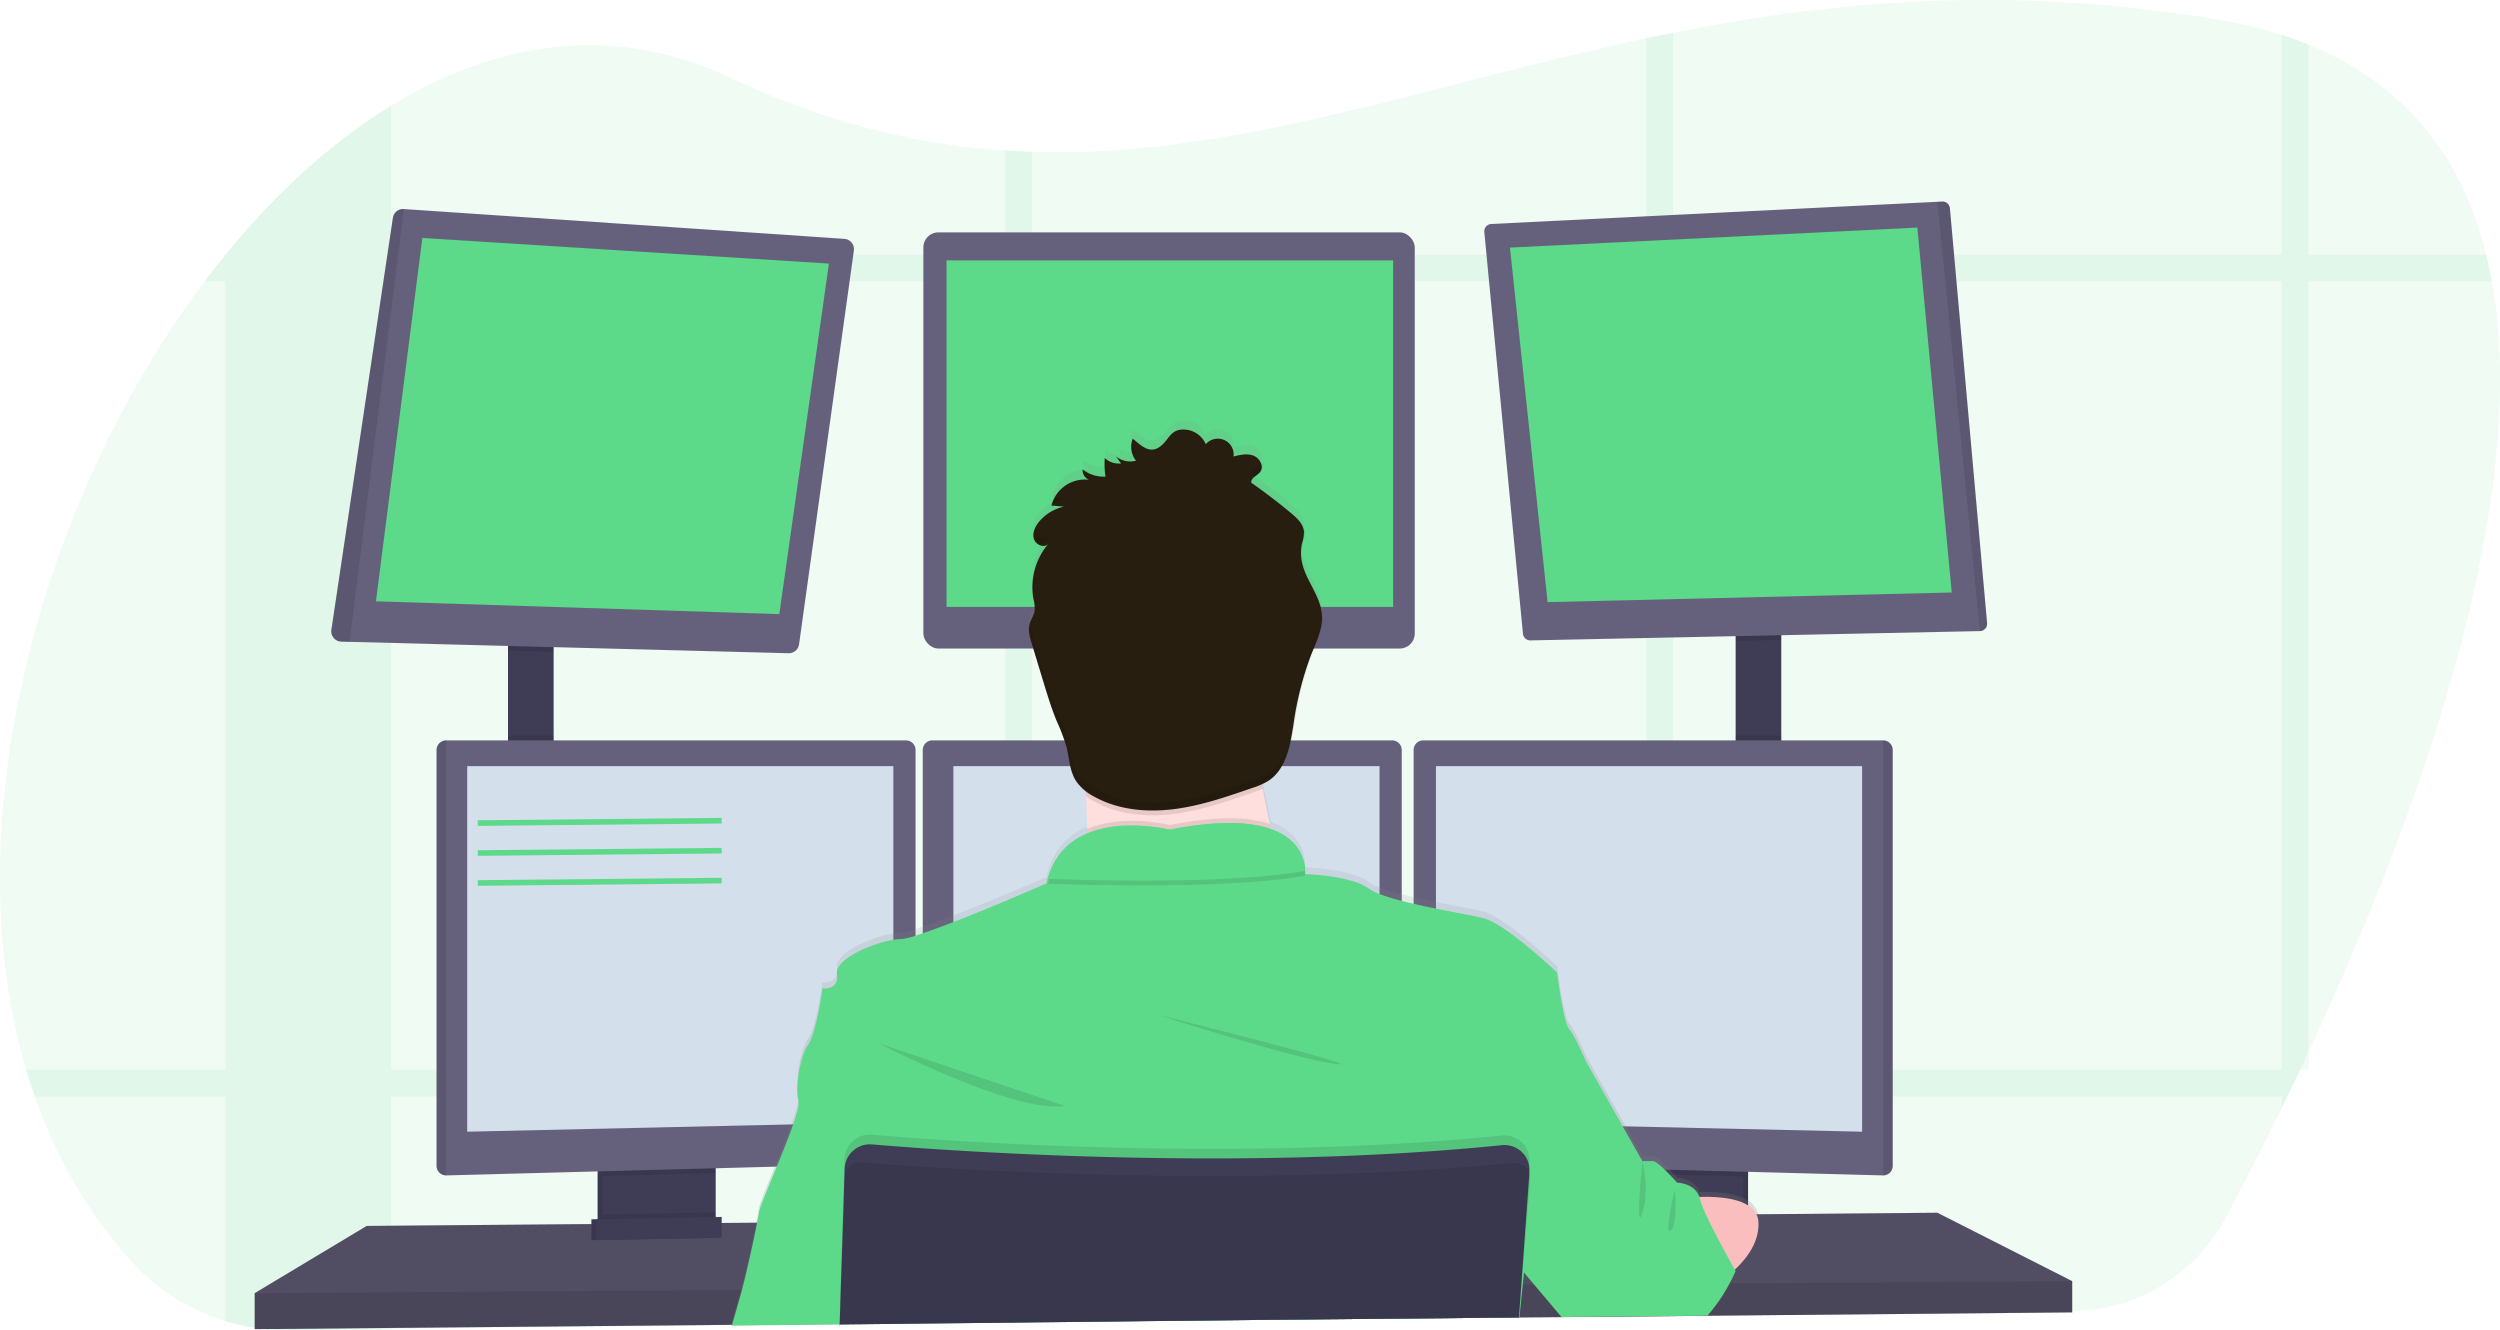 <svg xmlns="http://www.w3.org/2000/svg" xmlns:xlink="http://www.w3.org/1999/xlink" width="890.013" height="473.642" viewBox="0 0 890.013 473.642"><defs><linearGradient id="a" x1="0.5" y1="1" x2="0.5" y2="-0.001" gradientUnits="objectBoundingBox"><stop offset="0" stop-color="gray" stop-opacity="0.251"/><stop offset="0.54" stop-color="gray" stop-opacity="0.122"/><stop offset="1" stop-color="gray" stop-opacity="0.102"/></linearGradient></defs><g transform="translate(-0.011 -0.035)"><path d="M901.15,547.467q-1.487,3.205-2.966,6.325-2.308,4.846-4.556,9.5c-.667,1.376-1.333,2.727-1.983,4.077-7.351,15.018-14.214,28.3-20.043,39.224a62.575,62.575,0,0,1-54.541,33.078l-129.62,1.41h-1.368l-11.112.12-9.5.1-29.146.316h-1.18l-14.838.162h-.453l-91.456.991-81.636.855-9.5.1-58.977.641h-.068l-38.249.41h-.41L218.6,646.1l-36.181.393a75.277,75.277,0,0,1-22.8-3.265,73.841,73.841,0,0,1-33.412-21.155A170.9,170.9,0,0,1,91.744,563.3q-1.65-4.692-3.077-9.5c-26.334-89.02,5.769-203.871,63.549-280.728q3.633-4.821,7.385-9.4l.06-.068c17.77-21.813,37.694-40.036,58.917-52.993,37.608-23,79.276-29.48,120.261-10.171,34.677,16.342,67.054,24.027,98.44,26.112,3.171.205,6.342.359,9.5.453,71.994,2.265,139.467-23.676,218.7-40.42,3.154-.667,6.317-1.325,9.5-1.949,56.523-11.248,119.227-17.18,193.793-4.71a161.617,161.617,0,0,1,22.873,5.47q4.932,1.59,9.5,3.419c35.591,14.479,55,41.232,63.25,74.755q1.171,4.667,2.026,9.5C981.05,353.691,938.22,468.071,901.15,547.467Z" transform="translate(-79.34 -172.91)" fill="#5dd98a" opacity="0.1"/><g transform="translate(9.327 11.689)" opacity="0.1"><path d="M232.217,217V652.589l-36.181.393a75.28,75.28,0,0,1-22.8-3.265V269.993h.06C191.07,248.155,210.994,229.932,232.217,217Z" transform="translate(-102.306 -190.999)" fill="#5dd98a"/><path d="M978.853,288.47H164.6q3.633-4.821,7.385-9.4V279H976.827Q978,283.641,978.853,288.47Z" transform="translate(-101.051 -200.006)" fill="#5dd98a"/><path d="M1039.2,190.923V555.894h-2.966q-2.308,4.846-4.556,9.5c-.667,1.376-1.333,2.727-1.983,4.077V187.47Q1034.632,189.06,1039.2,190.923Z" transform="translate(-226.721 -186.709)" fill="#5dd98a"/><path d="M774.595,186.58V643.221l-9.5.1V188.529C768.244,187.862,771.406,187.2,774.595,186.58Z" transform="translate(-188.282 -186.58)" fill="#5dd98a"/><path d="M507.606,236.073V652.824l-9.5.1V235.62C501.281,235.825,504.452,235.945,507.606,236.073Z" transform="translate(-149.499 -193.704)" fill="#5dd98a"/><path d="M899.767,618.52q-2.308,4.846-4.556,9.5H93.327q-1.65-4.692-3.077-9.5Z" transform="translate(-90.25 -249.327)" fill="#5dd98a"/></g><rect width="16.24" height="49.284" transform="translate(180.863 227.219)" fill="#3f3d56"/><rect width="16.24" height="52.139" transform="translate(617.913 224.654)" fill="#3f3d56"/><path d="M753.133,529.51v11.112l-129.851,1.2-1.385.026-49.352.453-1.18.017-15,.128h-.444l-91.439.846-150.1,1.393h-.128l-38.164.359-.41.009L106.1,546.6V533.784l39.873-23.933,80-.667,1.709-.009.564-.009,1.709-.026,38.412-.316,1.718-.009.547-.009,1.709-.009,12.317-.1.325-.009,30.386-.256h.248l237.1-2,5.8-.043h.581l4.428-.043,32.181-.265,1.709-.026,1.581-.017h.82l10.009-.077,1.983-.026,2.658-.017,8.334-.077,13.223-.111,1.709-.017,2.974-.017h.556l63.857-.547Z" transform="translate(-15.411 -73.377)" fill="#65617d"/><path d="M753.133,529.51v11.112l-129.851,1.2-1.385.026-49.352.453-1.18.017-15,.128h-.444l-91.439.846-150.1,1.393h-.128l-38.164.359-.41.009L106.1,546.6V533.784l39.873-23.933,80-.667,1.709-.009.564-.009,1.709-.026,38.412-.316,1.718-.009.547-.009,1.709-.009,12.317-.1.325-.009,30.386-.256h.248l237.1-2,5.8-.043h.581l4.428-.043,32.181-.265,1.709-.026,1.581-.017h.82l10.009-.077,1.983-.026,2.658-.017,8.334-.077,13.223-.111,1.709-.017,2.974-.017h.556l63.857-.547Z" transform="translate(-15.411 -73.377)" opacity="0.2"/><path d="M368.588,656.57V677.5a5.24,5.24,0,0,1-2.992,4.735,5.128,5.128,0,0,1-2.137.513l-29.83.633a5.129,5.129,0,0,1-2.308-.487,5.231,5.231,0,0,1-3.051-4.761V656.57Z" transform="translate(-115.5 -243.165)" fill="#3f3d56"/><path d="M368.588,656.57V677.5a5.24,5.24,0,0,1-2.992,4.735,5.128,5.128,0,0,1-2.137.513l-29.83.633a5.129,5.129,0,0,1-2.308-.487,5.231,5.231,0,0,1-3.051-4.761V656.57Z" transform="translate(-115.5 -243.165)" opacity="0.1"/><path d="M370.588,656.57V677.5a5.24,5.24,0,0,1-2.992,4.735,5.127,5.127,0,0,1-2.137.513l-29.83.633a5.129,5.129,0,0,1-2.308-.487,5.231,5.231,0,0,1-3.051-4.761V656.57Z" transform="translate(-115.79 -243.165)" fill="#3f3d56"/><rect width="40.318" height="26.924" transform="translate(582.015 413.405)" fill="#3f3d56"/><rect width="40.318" height="26.924" transform="translate(582.015 413.405)" opacity="0.1"/><rect width="40.318" height="26.924" transform="translate(580.305 413.405)" fill="#3f3d56"/><path d="M227.84,265.82v4.9L211.6,270.3V265.82Z" transform="translate(-30.737 -38.61)" opacity="0.1"/><path d="M403.38,274.8,383.866,414.972a3.675,3.675,0,0,1-3.735,3.171l-156.245-4.051-2.966-.077a3.675,3.675,0,0,1-3.556-4.163l21.907-146.741a3.675,3.675,0,0,1,3.88-3.1l156.809,10.616a3.667,3.667,0,0,1,3.419,4.171Z" transform="translate(-99.384 -185.556)" fill="#65617d"/><path d="M173.122,99.16,156.6,228.507l143.6,4.556,17.659-124.791Z" transform="translate(-22.747 -14.4)" fill="#5dd98a"/><rect width="174.938" height="148.151" rx="5.33" transform="translate(328.732 82.76)" fill="#65617d"/><rect width="158.98" height="123.364" transform="translate(336.988 92.735)" fill="#5dd98a"/><path d="M739.17,262.82v3.239l-16.24.333V262.82Z" transform="translate(-105.017 -38.174)" opacity="0.1"/><path d="M876.576,407.016a2.633,2.633,0,0,1-2.564,2.8l-160.006,3.308a2.633,2.633,0,0,1-2.675-2.385l-13.753-142.98a2.632,2.632,0,0,1,2.5-2.88l158.792-7.9,1.709-.085a2.624,2.624,0,0,1,2.752,2.393Z" transform="translate(-169.146 -185.105)" fill="#65617d"/><path d="M628.93,101.948,773.952,94.82,786.2,224.739l-143.877,3.419Z" transform="translate(-91.361 -13.769)" fill="#5dd98a"/><path d="M903.99,407.016a2.633,2.633,0,0,1-2.564,2.8L886.28,256.985l1.709-.085a2.624,2.624,0,0,1,2.752,2.393Z" transform="translate(-196.56 -185.105)" opacity="0.1"/><path d="M243.177,260,223.886,414.089l-2.966-.077a3.675,3.675,0,0,1-3.556-4.163l21.907-146.74A3.675,3.675,0,0,1,243.177,260Z" transform="translate(-99.384 -185.554)" opacity="0.1"/><rect width="16.24" height="14.599" transform="translate(180.863 261.904)" opacity="0.1"/><path d="M291.248,483.65V487.9l-40.318,1.077V483.65Z" transform="translate(-36.45 -70.253)" opacity="0.1"/><path d="M431.709,484.7V628.462a3.419,3.419,0,0,1-3.291,3.376L264.609,636.2h-.043a3.419,3.419,0,0,1-3.376-3.376V484.7a3.419,3.419,0,0,1,3.376-3.376H428.333A3.419,3.419,0,0,1,431.709,484.7Z" transform="translate(-105.755 -217.707)" fill="#65617d"/><path d="M264.609,481.32V636.2h-.043a3.419,3.419,0,0,1-3.376-3.376V484.7a3.419,3.419,0,0,1,3.376-3.376Z" transform="translate(-105.755 -217.707)" opacity="0.1"/><path d="M194.6,319.15H346.315V445.864L194.6,449.283Z" transform="translate(-28.267 -46.357)" fill="#d4dfec"/><rect width="16.24" height="14.889" transform="translate(617.913 261.904)" opacity="0.1"/><path d="M719.248,483.65v5.479l-40.318-1.077v-4.4Z" transform="translate(-98.625 -70.253)" opacity="0.1"/><path d="M838.7,484.7V632.821a3.419,3.419,0,0,1-3.419,3.376h0l-163.844-4.359a3.419,3.419,0,0,1-3.291-3.376V484.7a3.419,3.419,0,0,1,3.376-3.376H835.293a3.419,3.419,0,0,1,3.41,3.376Z" transform="translate(-164.873 -217.707)" fill="#65617d"/><path d="M867.109,484.7V632.821a3.419,3.419,0,0,1-3.419,3.376h0V481.32h0a3.419,3.419,0,0,1,3.419,3.376Z" transform="translate(-193.279 -217.707)" opacity="0.1"/><path d="M749.815,319.15H598.1V445.864l151.715,3.419Z" transform="translate(-86.883 -46.357)" fill="#d4dfec"/><path d="M634.209,484.7V628.462a3.419,3.419,0,0,1-3.291,3.376L467.109,636.2h0a3.419,3.419,0,0,1-3.419-3.376V484.7a3.419,3.419,0,0,1,3.376-3.376H630.833A3.419,3.419,0,0,1,634.209,484.7Z" transform="translate(-135.172 -217.707)" fill="#65617d"/><path d="M397.1,319.15H548.815V445.864L397.1,449.283Z" transform="translate(-57.684 -46.357)" fill="#d4dfec"/><path d="M753.133,533.65v11.112l-129.851,1.2-1.385.026-49.352.453-1.18.017-15,.128h-.444l-91.439.846-150.1,1.393h-.128l-38.164.359-.41.009L106.1,550.745V537.924l173.092-1.137h.41l35.035-.239h.162l241.958-1.6h.248l.145-.009h.4l4.094-.026h1.248l63.669-.427,3.761-.017.838-.009Z" transform="translate(-15.411 -77.517)" opacity="0.1"/><circle cx="43.873" cy="43.873" r="43.873" transform="translate(372.605 188.756)" fill="#fbbebe"/><path d="M383.74,670.309a1.061,1.061,0,0,1,.085-.3c.855-3.069,2.376-8.257,3.513-12.4.145-.513.282-1.017.41-1.5,1.256-4.675,3.7-15.625,5.06-22.454.479-2.4.855-4.274.932-5.214.171-1.445,2.744-7.624,5.658-14.727,2.043-4.992,4.274-10.445,5.906-15.043a52.459,52.459,0,0,0,2.5-8.419,4.358,4.358,0,0,0,0-1.821,12.556,12.556,0,0,1-.41-2.992h0c-.2-5.3,1.385-13.676,3.829-17.189,2.992-4.274,5.128-20.223,5.128-20.223s4.427.641,5.128-3.017a5.258,5.258,0,0,0,.085-1.2,6.33,6.33,0,0,0-.077-.949c-.761-5.334,12.582-11.009,20.086-12.231a16.8,16.8,0,0,1,2.564-.239,23.278,23.278,0,0,0,5.342-1.231q1.2-.367,2.564-.855c3.145-1.06,6.906-2.462,10.9-4,15.009-5.821,33.181-13.676,33.181-13.676.128-.607.273-1.188.436-1.761A23.685,23.685,0,0,1,510.54,492.7h0v-1.709c0-2.949-.128-5.983-.256-9.009,0-.59-.051-1.18-.085-1.769v-.966c0-.6-.06-1.2-.094-1.786l-.154-.12a14.022,14.022,0,0,1-3.333-3.59,13.045,13.045,0,0,1-1.214-2.564c-1.068-2.9-1.316-6.128-2.034-9.188l-.154-.632a71.8,71.8,0,0,0-3.419-9.043c-1.889-4.633-3.342-9.4-4.787-14.231q-1.316-4.385-2.658-8.787L491,424.821c-.256-.855-.513-1.709-.709-2.564h0a11.334,11.334,0,0,1-.222-1.2h0a8.548,8.548,0,0,1,.205-3.94,27.462,27.462,0,0,1,1.128-2.564,6.72,6.72,0,0,0,.427-1.18h0a2.569,2.569,0,0,0,.068-.273,4.829,4.829,0,0,0,.094-.923,15.781,15.781,0,0,0-.444-3.325.059.059,0,0,1,0-.043,2.177,2.177,0,0,0-.043-.231,21.786,21.786,0,0,1-.308-2.564,24.318,24.318,0,0,1,2.966-13.308l.162-.308a21.572,21.572,0,0,1,1.573-2.376h0a12,12,0,0,1,.855-1.043c-1.2,1.145-3.163.641-4.274-.59a3.089,3.089,0,0,1-.47-.641,3.268,3.268,0,0,1-.2-.385c-.043-.1-.077-.214-.111-.325-.6-2.094.444-4.325,1.812-6.026A15.8,15.8,0,0,1,498.42,377h0a3.284,3.284,0,0,1,.342-.179,14.629,14.629,0,0,1,2.256-.906h0a12.852,12.852,0,0,1,1.393-.376l-3.171-.291-1.282-.12A12.385,12.385,0,0,1,509.07,365.8h.923a10.029,10.029,0,0,1,1.342.111,3.8,3.8,0,0,1-2.265-3.7,12.317,12.317,0,0,0,7.855,2.615h.325a25.64,25.64,0,0,1-.291-2.795h0a28.346,28.346,0,0,1,0-3.812,7.214,7.214,0,0,0,5.8,1.932l-1.778-2.479a8.111,8.111,0,0,0,5.607,1.752l.41-.043a5.986,5.986,0,0,0,1.017-.2h.077c-.162-.205-.308-.419-.453-.641l-.051-.1a8.264,8.264,0,0,1-.855-1.786,5.632,5.632,0,0,1-.205-.744h0a7.479,7.479,0,0,1,.385-4.658c2.761,2.308,5.786,5.462,9.4,3.077s3.735-6.761,9.4-6.316a8.718,8.718,0,0,1,7.188,5.231,5.769,5.769,0,0,1,6.556-1.5,5.855,5.855,0,0,1,3.316,5.889c2.351-.59,4.88-1.171,7.137-.282s3.71,3.769,2.427,5.693a1.228,1.228,0,0,1-.12.171c-1.051,1.359-3.376,2.1-3.128,3.812l.359.256,1.111.8q6.539,4.718,12.735,9.915c2.12,1.778,4.376,3.915,4.522,6.693a7.387,7.387,0,0,1-.205,2.026h0c-.137.667-.325,1.333-.47,2a16.677,16.677,0,0,0-.291,5.171h0c.06.5.137,1,.231,1.5,1.308,6.607,6.59,12.06,7.111,18.8v.479a15.191,15.191,0,0,1-.06,2.163c-.393,4.1-2.291,8.043-3.829,11.966-.094.239-.188.479-.273.718a119.073,119.073,0,0,0-5.983,24.069,85.688,85.688,0,0,1-1.71,8.624,22.847,22.847,0,0,1-4.351,8.915,13.863,13.863,0,0,1-2.872,2.564,15.959,15.959,0,0,1-2.265,1.205v.051c.094.521.171,1.043.265,1.564.051.273.094.547.145.855h0a.118.118,0,0,0,0,.051c.718,4.043,1.539,8,2.4,11.761l.436,1.872c10.77,3.889,12.043,11.855,12.12,14.907a8.235,8.235,0,0,1,0,1.222s16.24.427,22.65,5.128a17.378,17.378,0,0,0,3.855,1.966,70.917,70.917,0,0,0,7.906,2.47c1.376.359,2.812.71,4.274,1.051,2.564.59,5.282,1.162,7.906,1.71,7,1.41,13.59,2.564,16.932,3.419,7.975,2.017,26.215,19.505,26.215,19.505s2.137,17.642,4.274,20.215,5.983,11.616,5.983,11.616l14.137,25.138,5.983,10.573h3.846a6.539,6.539,0,0,1,2.744,1.795c1.017.906,2.145,2.034,3.137,3.06l1.641,1.752,1.026,1.137s6.214.154,7.9,5.069c5.06-.145,11.274.188,15.625,2.137a12.1,12.1,0,0,1,1.71.923,7.419,7.419,0,0,1,3.53,4.838,7.139,7.139,0,0,1,.154,1.231c0,.487,0,.974,0,1.453-.308,6.47-4.521,11.855-8.393,15.479l.273.487s-.128.308-.376.855c-.068.162-.154.342-.248.547h0c-.5,1.077-1.308,2.692-2.359,4.581a54.114,54.114,0,0,1-8.18,11.257l-.248.257-49.352.453-.145-.171L671.041,655.7l-4.761-5.675-.145-.18L666,651.205l-.461,4.53-1.111,10.949-.06.547v.145l-.128,1.265.094-1.265h-.248l-91.456.855L422.519,669.89v.718h-.12v-.718l-38.249.41Z" transform="translate(-123.558 -198.337)" fill="url(#a)"/><path d="M604.773,534.087s-85.046,10.257-76.926,0c2.94-3.71,3.752-14.7,3.59-27.223-.051-3.8-.188-7.744-.385-11.667-.94-18.8-3.205-37.181-3.205-37.181s74.362-35.044,65.814-7.265c-3.419,11.223-2.3,26.984.3,41.779.761,4.316,1.641,8.547,2.564,12.565a294.592,294.592,0,0,0,8.248,28.993Z" transform="translate(-144.412 -211.71)" fill="#ffdede"/><path d="M604.773,544.8s-85.046,10.257-76.926,0c2.94-3.71,3.752-14.7,3.59-27.223,12.966-5.539,29.463-1.41,29.463-1.41,17.368-3.462,28.505-2.786,35.625-.359A294.583,294.583,0,0,0,604.773,544.8Z" transform="translate(-144.412 -222.421)" opacity="0.1"/><path d="M422.556,694.977v-.718l150.108-1.633,91.456-.855h.257l-.094,1.265.128-1.265h.162v-.145l1.171-11.5.444-4.351.137-1.359.12-1.137,5.282-17.616,5.282-17.59,4.445-14.812,6.787-22.633s-3.846-8.975-5.983-11.539-4.274-20.086-4.274-20.086-18.24-17.377-26.215-19.377c-3.342-.855-9.94-1.992-16.949-3.419-2.624-.53-5.316-1.094-7.906-1.709-1.462-.333-2.9-.684-4.274-1.034a75.115,75.115,0,0,1-7.906-2.445,17.693,17.693,0,0,1-3.846-1.957c-6.282-4.607-22.026-5.128-22.633-5.128h0a.363.363,0,0,1,0-.06V533.8a8.757,8.757,0,0,0,0-1.077,6.875,6.875,0,0,0-.077-1.2,1.079,1.079,0,0,0-.06-.427c-.043-.308-.094-.633-.171-.974a4.266,4.266,0,0,0-.1-.453,14.708,14.708,0,0,0-1.068-2.983c-.06-.137-.137-.282-.205-.419a15.6,15.6,0,0,0-1.453-2.248c-.111-.145-.231-.3-.359-.444a16.729,16.729,0,0,0-2.325-2.257c-.231-.18-.47-.368-.718-.538a3.987,3.987,0,0,0-.436-.308l-.761-.5-.709-.41c-.624-.342-1.282-.675-2-.991-.222-.1-.462-.2-.7-.291s-.615-.239-.932-.359h-.051l-.641-.256c-.487-.162-.983-.308-1.5-.453l-.795-.205-.855-.2-.855-.179c-.855-.171-1.769-.325-2.727-.445l-.974-.12-1-.1-1.034-.085-1.47-.085-1.709-.06a106.6,106.6,0,0,0-22.438,2.387,61.771,61.771,0,0,0-15.6-1.438h-.744l-.855.051h-.547l-1.1.1a8.2,8.2,0,0,0-1.111.128c-.367.051-.752.094-1.12.154l-.564.094c-.556.094-1.12.2-1.709.316q-.282.051-.564.128c-.744.162-1.487.359-2.222.581-.367.1-.735.222-1.1.35-.188.051-.368.12-.547.188l-.547.2-.539.214-.641.256c-.325.137-.641.282-.957.436-.18.077-.359.162-.53.256s-.35.171-.513.265a23.717,23.717,0,0,0-5.308,3.744l-.436.419-.427.436c-.145.145-.282.3-.419.453a20.373,20.373,0,0,0-1.556,1.923c-.137.18-.265.359-.393.547a22.81,22.81,0,0,0-1.47,2.5c-.111.205-.214.419-.316.624a27.955,27.955,0,0,0-1.709,4.487q-.239.855-.436,1.71s-18.095,7.983-33.1,13.761c-3.992,1.539-7.752,2.932-10.9,3.983-.915.308-1.769.59-2.564.855a22.824,22.824,0,0,1-5.342,1.231,16.814,16.814,0,0,0-2.564.239c-6.9,1.12-18.719,5.983-20.009,10.864a3.154,3.154,0,0,0-.086,1.2s0,.06,0,.094c.855,5.983-5.128,5.128-5.128,5.128s-2.137,15.813-5.128,20.086c-2.162,3.077-3.641,9.941-3.829,15.12h0a16.763,16.763,0,0,0,.376,4.812v.12c.342,1.145-.479,4.274-1.872,8.282-1.513,4.4-3.718,9.872-5.838,15.035-3.2,7.8-6.205,14.872-6.393,16.428-.077.692-.3,1.932-.607,3.53-1.248,6.513-4.017,18.915-5.385,23.932-1.017,3.744-2.5,8.872-3.513,12.394a1.2,1.2,0,0,1-.086.3l38.318-.376v.718h.12Z" transform="translate(-123.62 -222.707)" fill="#5dd98a"/><path d="M445.44,607.57s48.72,25.215,66.242,22.223Z" transform="translate(-132.521 -236.047)" opacity="0.1"/><path d="M561.44,595.57s47.438,15.385,63.25,17.522S561.44,595.57,561.44,595.57Z" transform="translate(-149.372 -234.304)" opacity="0.1"/><path d="M607.427,534.762c-24.787,4.564-71.456,3.581-91.627,2.889,7.394-26.5,43.446-17.488,43.446-17.488C603.872,511.257,607.291,529.737,607.427,534.762Z" transform="translate(-142.742 -223.002)" opacity="0.1"/><path d="M607.427,532.763c-24.787,4.564-71.456,3.581-91.627,2.889,7.394-26.5,43.446-17.488,43.446-17.488C603.872,509.257,607.291,527.737,607.427,532.763Z" transform="translate(-142.742 -222.712)" fill="#5dd98a"/><path d="M776.94,672.191s29.2-4.487,29.77,8.334S791.821,702.3,791.821,702.3Z" transform="translate(-180.677 -245.324)" fill="#fbbebe"/><path d="M594.045,492.529a40.209,40.209,0,0,1-3.846,1.487c-9.214,3.18-18.5,6.385-28.206,7.547s-19.881.137-28.343-4.7a24.589,24.589,0,0,1-2.564-1.667c-.94-18.8-3.205-37.181-3.205-37.181s74.362-35.044,65.814-7.265C590.293,461.973,591.446,477.734,594.045,492.529Z" transform="translate(-144.497 -211.71)" opacity="0.1"/><path d="M546.041,362.953a8.1,8.1,0,0,1-7.111-1.5l1.778,2.47a7.24,7.24,0,0,1-5.8-1.923,29.131,29.131,0,0,0,.274,6.624,12.41,12.41,0,0,1-8.171-2.564,3.778,3.778,0,0,0,2.257,3.684,12.257,12.257,0,0,0-13.334,9.154l4.462.41a15.786,15.786,0,0,0-8.923,5.445c-1.368,1.709-2.41,3.9-1.812,5.983s3.487,3.419,5.06,1.932a23.881,23.881,0,0,0-5.214,19.479,12.367,12.367,0,0,1,.393,4.5c-.282,1.41-1.171,2.633-1.615,4.009-.855,2.5-.043,5.205.718,7.693l4.009,13.18c1.453,4.761,2.9,9.53,4.795,14.137a70.154,70.154,0,0,1,3.419,8.983c1.077,4.137,1.12,8.667,3.419,12.282a17.035,17.035,0,0,0,6.137,5.41c8.453,4.838,18.667,5.864,28.343,4.7s18.958-4.368,28.163-7.547a26.5,26.5,0,0,0,5.846-2.564c6.368-4.171,7.787-12.7,8.975-20.214a114.783,114.783,0,0,1,6.231-24.616c1.863-4.692,4.274-9.453,3.863-14.479-.521-6.675-5.8-12.086-7.111-18.65a16.24,16.24,0,0,1,.06-6.641,15.094,15.094,0,0,0,.675-4.017c-.145-2.752-2.4-4.872-4.522-6.641q-6.9-5.761-14.24-10.889c-.248-1.709,2.077-2.445,3.128-3.8,1.487-1.906-.051-4.932-2.308-5.821s-4.786-.308-7.137.282a5.633,5.633,0,0,0-9.872-4.368,8.718,8.718,0,0,0-7.2-5.2c-5.667-.444-5.778,3.889-9.4,6.274s-6.616-.761-9.4-3.051A7.932,7.932,0,0,0,546.041,362.953Z" transform="translate(-141.597 -198.9)" fill="#271e10"/><path d="M788.131,688.557s-.761,1.812-2.163,4.436a58.974,58.974,0,0,1-7.693,11.257l-.231.248h-1.385l-49.352.453h-1.18l-.145-.171-9.573-11.359-3.607-4.282-.145-.18-.308-.359-.171-.205-.222-.265L704.94,679.8l2.564-10.684,4.368-18,.111-.436.855-3.419.607-2.564,2.034-8.359,6.975-28.762,12.394,6.411,13.069,23.078,7.017,12.394h3.846c.727,0,2.393,1.4,4.069,3.017.6.573,1.2,1.18,1.709,1.709,1.521,1.573,2.727,2.923,2.727,2.923s6.231.137,7.906,5.043a5.98,5.98,0,0,1,.214.727,34.45,34.45,0,0,0,2.162,5.607c1.1,2.4,2.487,5.128,3.889,7.855,2.607,5,5.257,9.761,6.231,11.488l.12.214Z" transform="translate(-170.218 -236.048)" fill="#5dd98a"/><path d="M674.62,655.479l-.086,1.222v.086l-.145,1.966-1.137,15.821-1.376,19.06L671.483,699l-.855,11.488v.145l-91.456.855L429.09,713.114v.718h-.12v-.957l.385-12.274.735-23.984.633-20.334.06-2.026a9,9,0,0,1,9.761-8.693c4.034.342,9.274.761,15.539,1.205l2.564.188c36.181,2.513,103.047,5.761,170.519,1.709,1.419-.077,2.846-.162,4.274-.265,10.462-.658,20.915-1.5,31.266-2.564a9,9,0,0,1,9.915,9.6Z" transform="translate(-130.128 -241.561)" opacity="0.1"/><path d="M429.08,714.417V713.7l150.108-1.633,91.456-.855h.256v-.145l.855-11.488.367-5.128,1.4-19.326,1.1-15.3v-.376a9.075,9.075,0,0,0-.094-2.111.26.26,0,0,0,0-.085,8.882,8.882,0,0,0-1.71-3.966,9.008,9.008,0,0,0-8.051-3.419c-10.351,1.06-20.8,1.906-31.266,2.564-1.427.1-2.855.188-4.274.265-67.473,4.009-134.338.761-170.519-1.709l-2.564-.188c-6.265-.444-11.5-.855-15.539-1.205A9.009,9.009,0,0,0,431,656.885a9.4,9.4,0,0,0-.154,1.4l-.581,18.941-.795,23.992-.376,12.274v.957Z" transform="translate(-130.144 -242.147)" fill="#3f3d56"/><path d="M674.9,663.148l-1.051,13.1-1.564,19.531-.393,4.889-.855,10.949-.051.547v.145h0l-.128,1.265.094-1.265H670.7l-91.456.855L429.11,714.791v-.239l.419-12.274.855-23.984.547-15.941a5.436,5.436,0,0,1,2.616-4.487,5.342,5.342,0,0,1,3.231-.769c1.795.145,4,.316,6.573.5,4.18.308,9.334.667,15.334,1.043,11.111.7,25.052,1.453,41.027,2.068,44.446,1.709,104.448,2.282,161.442-2.709,2.564-.222,5.214-.47,7.8-.718a5.35,5.35,0,0,1,2.974.564,4.409,4.409,0,0,1,.735.462,5.248,5.248,0,0,1,1.71,2.1,3.055,3.055,0,0,1,.214.521A5.368,5.368,0,0,1,674.9,663.148Z" transform="translate(-130.149 -243.239)" opacity="0.1"/><path d="M370.588,677.87V680.6a5.24,5.24,0,0,1-2.992,4.735l-34.275.658a5.231,5.231,0,0,1-3.051-4.761v-2.564Z" transform="translate(-115.79 -246.259)" opacity="0.1"/><path d="M291.01,514.311l-44.66.855v-7.411l44.66-.855Z" transform="translate(-35.785 -73.631)" fill="#3f3d56"/><path d="M291.01,514.311l-44.66.855v-7.411l44.66-.855Z" transform="translate(-35.785 -73.631)" opacity="0.1"/><path d="M293.01,514.311l-44.66.855v-7.411l44.66-.855Z" transform="translate(-36.076 -73.631)" fill="#3f3d56"/><g transform="translate(366.669 157.541)" opacity="0.1"><path d="M552.639,360.93a8.335,8.335,0,0,1-1.615-3.71,8.111,8.111,0,0,0,.359,3.932A7.7,7.7,0,0,0,552.639,360.93Z" transform="translate(-514.513 -357.22)"/><path d="M540.176,367.663a30.068,30.068,0,0,1-.316-3.163c0,1.051,0,2.111,0,3.171Z" transform="translate(-512.905 -358.278)"/><path d="M621.72,400.35a15.677,15.677,0,0,1,.308-2.265,15.383,15.383,0,0,0,.684-4.009,5.264,5.264,0,0,0-.137-.906c-.145.786-.376,1.573-.547,2.35a16.358,16.358,0,0,0-.308,4.829Z" transform="translate(-524.789 -362.442)"/><path d="M600.927,369.933l.932.675a16.845,16.845,0,0,0,2.2-1.9,3.137,3.137,0,0,0,.325-3.111,2.565,2.565,0,0,1-.325.547C603,367.5,600.679,368.241,600.927,369.933Z" transform="translate(-521.774 -358.437)"/><path d="M518.634,380.29a10.531,10.531,0,0,0-.744,1.949,15.521,15.521,0,0,1,4.274-1.615Z" transform="translate(-509.714 -360.571)"/><path d="M532.276,369.231a12.675,12.675,0,0,1-1.607-1.051,3.634,3.634,0,0,0,.077,1.009,10.14,10.14,0,0,1,1.53.043Z" transform="translate(-511.569 -358.812)"/><path d="M612.6,428.33c-.35,4.145-2.282,8.137-3.846,12.069a114.73,114.73,0,0,0-6.231,24.625c-1.188,7.513-2.564,16.043-8.975,20.206a25.642,25.642,0,0,1-5.838,2.564c-9.214,3.188-18.505,6.385-28.206,7.547s-19.881.145-28.343-4.692a17.1,17.1,0,0,1-6.137-5.41c-2.282-3.616-2.325-8.146-3.419-12.283a70.274,70.274,0,0,0-3.419-8.992c-1.889-4.6-3.342-9.4-4.786-14.129q-2.009-6.59-4.009-13.189a24.619,24.619,0,0,1-.974-4.06,15.319,15.319,0,0,0,.974,6.624q2,6.607,4.009,13.189c1.445,4.761,2.9,9.53,4.786,14.129a70.268,70.268,0,0,1,3.419,8.992c1.077,4.137,1.12,8.667,3.419,12.282a17.1,17.1,0,0,0,6.137,5.41c8.462,4.838,18.667,5.855,28.343,4.692s18.958-4.359,28.206-7.547a25.638,25.638,0,0,0,5.838-2.564c6.368-4.163,7.786-12.693,8.975-20.206a114.729,114.729,0,0,1,6.231-24.625c1.863-4.684,4.274-9.445,3.863-14.479C612.615,428.433,612.6,428.381,612.6,428.33Z" transform="translate(-508.324 -367.55)"/><path d="M510.5,423.2v-.094a11.965,11.965,0,0,0-.393-4.487,22.729,22.729,0,0,1-.333-2.838,23.381,23.381,0,0,0,.333,5.4C510.244,421.849,510.4,422.524,510.5,423.2Z" transform="translate(-508.53 -365.727)"/><path d="M513.171,399.141A23.71,23.71,0,0,1,515.4,396c-1.564,1.5-4.453.162-5.06-1.915a4.983,4.983,0,0,0,0,2.564,3.752,3.752,0,0,0,2.829,2.487Z" transform="translate(-508.593 -362.576)"/></g><path d="M763.235,656.57s2.71,9.829,0,18.377S763.235,656.57,763.235,656.57Z" transform="translate(-178.511 -243.165)" opacity="0.1"/><path d="M776.551,668.3s1.137,12.479-1.427,14.693S776.551,668.3,776.551,668.3Z" transform="translate(-180.288 -244.869)" opacity="0.1"/><line y1="0.855" x2="86.849" transform="translate(170.085 292.204)" fill="none" stroke="#5dd98a" stroke-miterlimit="10" stroke-width="2"/><line y1="0.846" x2="86.849" transform="translate(170.085 302.871)" fill="none" stroke="#5dd98a" stroke-miterlimit="10" stroke-width="2"/><line y1="0.855" x2="86.849" transform="translate(170.085 313.53)" fill="none" stroke="#5dd98a" stroke-miterlimit="10" stroke-width="2"/></g></svg>